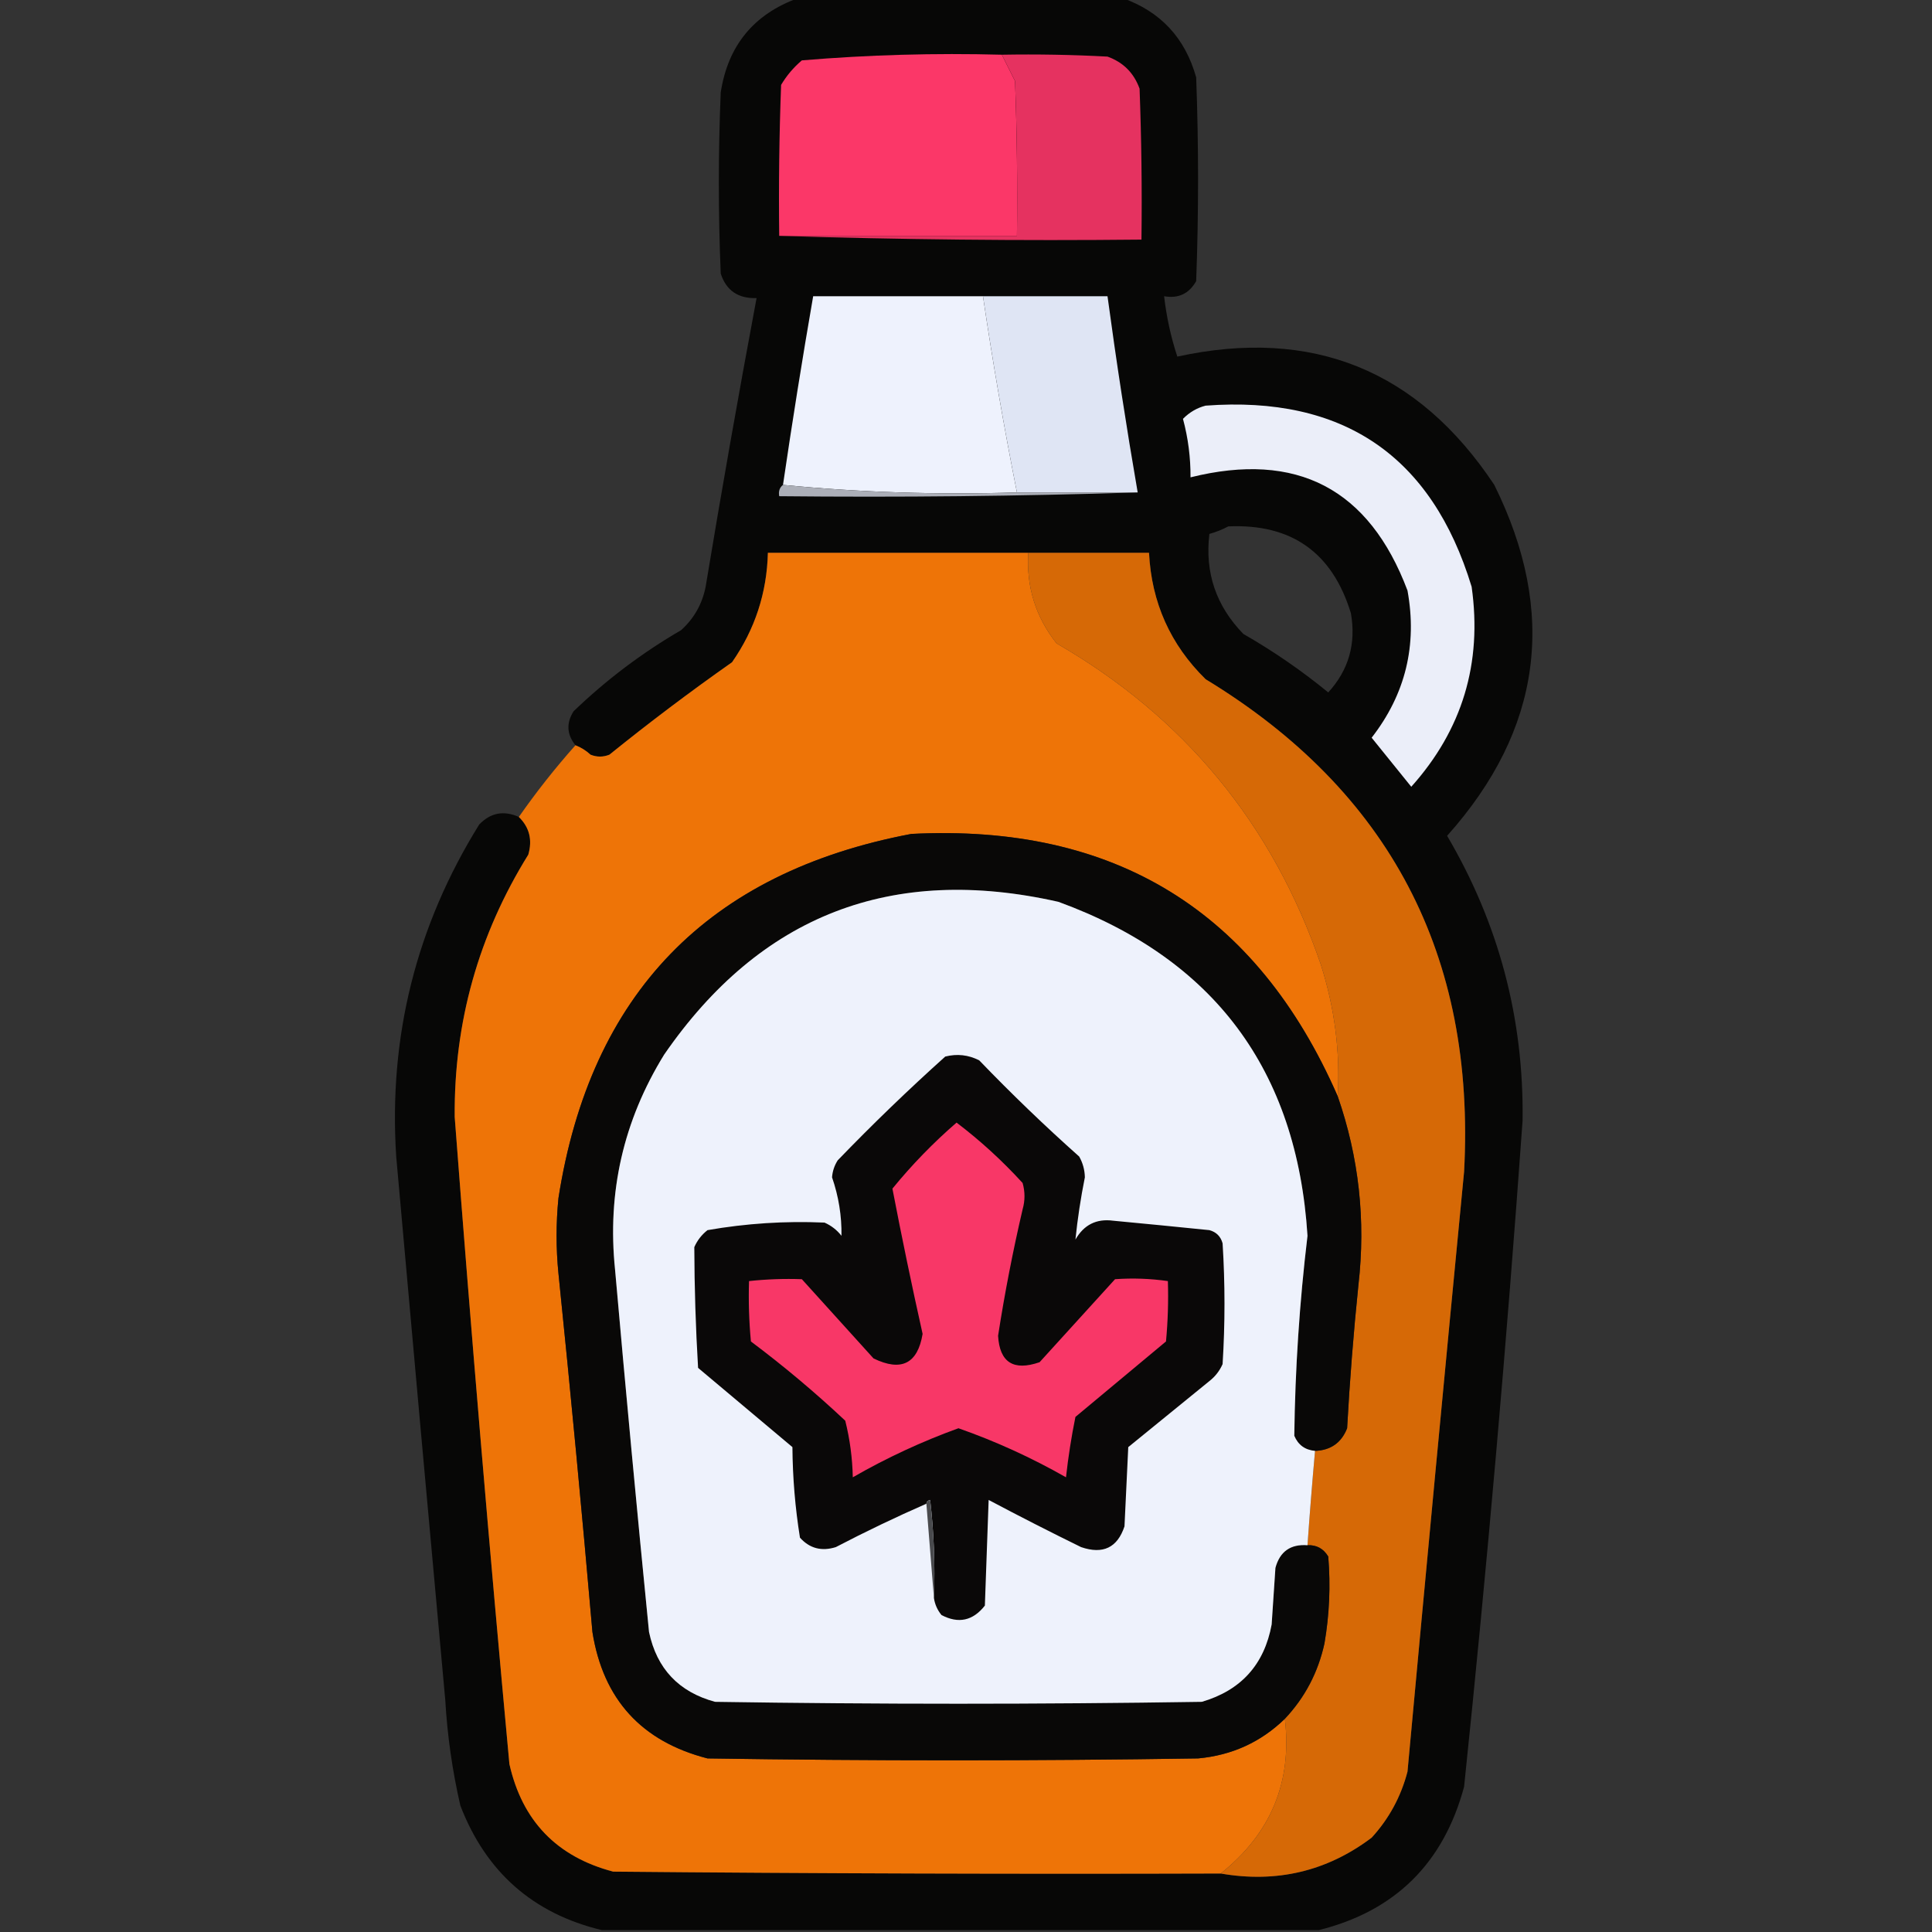 <?xml version="1.0" encoding="UTF-8"?>
<!DOCTYPE svg PUBLIC "-//W3C//DTD SVG 1.1//EN" "http://www.w3.org/Graphics/SVG/1.1/DTD/svg11.dtd">
<svg xmlns="http://www.w3.org/2000/svg" version="1.1" width="512px" height="512px" style="shape-rendering:geometricPrecision; text-rendering:geometricPrecision; image-rendering:optimizeQuality; fill-rule:evenodd; clip-rule:evenodd" xmlns:xlink="http://www.w3.org/1999/xlink">
<rect width="100%" height="100%" fill="#333333" stroke="none"/>
<g><path style="opacity:0.979" fill="#070706" d="M 211.5,-0.5 C 240.167,-0.5 268.833,-0.5 297.5,-0.5C 307.577,3.08 314.077,10.081 317,20.5C 317.667,38.5 317.667,56.5 317,74.5C 315.106,77.844 312.273,79.178 308.5,78.5C 309.138,84.011 310.304,89.345 312,94.5C 347.778,86.725 375.778,98.059 396,128.5C 412.801,162.389 408.634,193.389 383.5,221.5C 397.198,244.768 403.865,269.935 403.5,297C 399.296,355.913 394.129,414.746 388,473.5C 382.543,493.792 369.709,506.458 349.5,511.5C 286.167,511.5 222.833,511.5 159.5,511.5C 141.282,507.122 128.782,496.122 122,478.5C 119.879,469.292 118.545,459.958 118,450.5C 113.607,402.505 109.273,354.505 105,306.5C 102.946,274.757 110.279,245.423 127,218.5C 129.994,215.38 133.494,214.714 137.5,216.5C 140.305,219.246 141.139,222.579 140,226.5C 126.796,247.778 120.296,270.945 120.5,296C 124.851,353.199 129.685,410.366 135,467.5C 138.398,482.564 147.564,492.064 162.5,496C 216.166,496.5 269.832,496.667 323.5,496.5C 338.346,499.077 351.68,495.911 363.5,487C 368.093,481.983 371.26,476.149 373,469.5C 377.88,416.486 382.88,363.486 388,310.5C 391.078,253.147 368.245,209.647 319.5,180C 310.163,170.839 305.163,159.672 304.5,146.5C 293.833,146.5 283.167,146.5 272.5,146.5C 249.5,146.5 226.5,146.5 203.5,146.5C 203.234,157.132 200.067,166.799 194,175.5C 182.898,183.302 172.065,191.469 161.5,200C 159.833,200.667 158.167,200.667 156.5,200C 155.307,198.905 153.973,198.072 152.5,197.5C 150.195,194.616 150.029,191.616 152,188.5C 160.65,180.18 170.15,173.014 180.5,167C 183.933,163.896 186.1,160.063 187,155.5C 191.237,129.91 195.737,104.41 200.5,79C 195.621,79.156 192.455,76.99 191,72.5C 190.333,56.5 190.333,40.5 191,24.5C 192.908,12.095 199.742,3.761 211.5,-0.5 Z M 325.5,139.5 C 342.257,138.752 353.09,146.419 358,162.5C 359.42,170.563 357.42,177.563 352,183.5C 344.952,177.722 337.452,172.555 329.5,168C 322.272,160.58 319.272,151.747 320.5,141.5C 322.336,140.972 324.003,140.306 325.5,139.5 Z"/></g>
<g><path style="opacity:1" fill="#fb3768" d="M 265.5,14.5 C 266.653,16.807 267.82,19.14 269,21.5C 269.5,35.163 269.667,48.829 269.5,62.5C 248.5,62.5 227.5,62.5 206.5,62.5C 206.333,49.163 206.5,35.829 207,22.5C 208.458,20.04 210.291,17.873 212.5,16C 230.073,14.527 247.739,14.027 265.5,14.5 Z"/></g>
<g><path style="opacity:1" fill="#e53260" d="M 265.5,14.5 C 274.839,14.334 284.173,14.5 293.5,15C 297.667,16.5 300.5,19.333 302,23.5C 302.5,36.829 302.667,50.163 302.5,63.5C 270.329,63.832 238.329,63.498 206.5,62.5C 227.5,62.5 248.5,62.5 269.5,62.5C 269.667,48.829 269.5,35.163 269,21.5C 267.82,19.14 266.653,16.807 265.5,14.5 Z"/></g>
<g><path style="opacity:1" fill="#eef2fd" d="M 260.5,78.5 C 263.069,95.917 266.069,113.25 269.5,130.5C 248.473,131.155 227.806,130.488 207.5,128.5C 209.949,111.803 212.616,95.137 215.5,78.5C 230.5,78.5 245.5,78.5 260.5,78.5 Z"/></g>
<g><path style="opacity:1" fill="#dfe5f4" d="M 260.5,78.5 C 271.5,78.5 282.5,78.5 293.5,78.5C 295.846,95.884 298.513,113.218 301.5,130.5C 290.833,130.5 280.167,130.5 269.5,130.5C 266.069,113.25 263.069,95.917 260.5,78.5 Z"/></g>
<g><path style="opacity:1" fill="#ebeef9" d="M 319.5,107.5 C 355.941,104.785 379.441,120.785 390,155.5C 392.859,175.749 387.526,193.416 374,208.5C 370.5,204.167 367,199.833 363.5,195.5C 372.465,183.972 375.632,170.972 373,156.5C 362.824,129.494 343.657,119.494 315.5,126.5C 315.53,121.243 314.864,116.076 313.5,111C 315.223,109.251 317.223,108.084 319.5,107.5 Z"/></g>
<g><path style="opacity:1" fill="#acafb8" d="M 207.5,128.5 C 227.806,130.488 248.473,131.155 269.5,130.5C 280.167,130.5 290.833,130.5 301.5,130.5C 270.004,131.498 238.338,131.832 206.5,131.5C 206.263,130.209 206.596,129.209 207.5,128.5 Z"/></g>
<g><path style="opacity:1" fill="#ee7407" d="M 272.5,146.5 C 271.952,155.473 274.452,163.473 280,170.5C 313.915,190.085 337.249,218.419 350,255.5C 353.702,267.099 355.202,278.766 354.5,290.5C 333.006,241.405 295.34,218.238 241.5,221C 187.629,231.204 156.463,263.37 148,317.5C 147.333,324.167 147.333,330.833 148,337.5C 151.24,369.143 154.24,400.81 157,432.5C 159.836,450.336 170.002,461.502 187.5,466C 230.833,466.667 274.167,466.667 317.5,466C 326.475,465.177 334.141,461.677 340.5,455.5C 342.468,472.247 336.802,485.914 323.5,496.5C 269.832,496.667 216.166,496.5 162.5,496C 147.564,492.064 138.398,482.564 135,467.5C 129.685,410.366 124.851,353.199 120.5,296C 120.296,270.945 126.796,247.778 140,226.5C 141.139,222.579 140.305,219.246 137.5,216.5C 142.119,209.879 147.119,203.546 152.5,197.5C 153.973,198.072 155.307,198.905 156.5,200C 158.167,200.667 159.833,200.667 161.5,200C 172.065,191.469 182.898,183.302 194,175.5C 200.067,166.799 203.234,157.132 203.5,146.5C 226.5,146.5 249.5,146.5 272.5,146.5 Z"/></g>
<g><path style="opacity:1" fill="#d66906" d="M 272.5,146.5 C 283.167,146.5 293.833,146.5 304.5,146.5C 305.163,159.672 310.163,170.839 319.5,180C 368.245,209.647 391.078,253.147 388,310.5C 382.88,363.486 377.88,416.486 373,469.5C 371.26,476.149 368.093,481.983 363.5,487C 351.68,495.911 338.346,499.077 323.5,496.5C 336.802,485.914 342.468,472.247 340.5,455.5C 345.821,449.861 349.321,443.194 351,435.5C 352.309,427.869 352.642,420.203 352,412.5C 350.736,410.393 348.903,409.393 346.5,409.5C 347.084,401.16 347.751,392.826 348.5,384.5C 352.658,384.34 355.492,382.34 357,378.5C 357.699,365.81 358.699,353.143 360,340.5C 361.963,323.366 360.13,306.7 354.5,290.5C 355.202,278.766 353.702,267.099 350,255.5C 337.249,218.419 313.915,190.085 280,170.5C 274.452,163.473 271.952,155.473 272.5,146.5 Z"/></g>
<g><path style="opacity:1" fill="#090807" d="M 354.5,290.5 C 360.13,306.7 361.963,323.366 360,340.5C 358.699,353.143 357.699,365.81 357,378.5C 355.492,382.34 352.658,384.34 348.5,384.5C 345.852,384.262 344.018,382.928 343,380.5C 343.222,362.779 344.389,345.112 346.5,327.5C 343.723,283.569 321.723,254.069 280.5,239C 236.34,229.014 201.507,242.514 176,279.5C 165.21,296.997 160.876,315.997 163,336.5C 165.82,368.517 168.82,400.517 172,432.5C 174.064,442.231 179.897,448.397 189.5,451C 232.5,451.667 275.5,451.667 318.5,451C 328.882,447.952 335.049,441.119 337,430.5C 337.333,425.5 337.667,420.5 338,415.5C 339.172,411.163 342.006,409.163 346.5,409.5C 348.903,409.393 350.736,410.393 352,412.5C 352.642,420.203 352.309,427.869 351,435.5C 349.321,443.194 345.821,449.861 340.5,455.5C 334.141,461.677 326.475,465.177 317.5,466C 274.167,466.667 230.833,466.667 187.5,466C 170.002,461.502 159.836,450.336 157,432.5C 154.24,400.81 151.24,369.143 148,337.5C 147.333,330.833 147.333,324.167 148,317.5C 156.463,263.37 187.629,231.204 241.5,221C 295.34,218.238 333.006,241.405 354.5,290.5 Z"/></g>
<g><path style="opacity:1" fill="#eef2fc" d="M 348.5,384.5 C 347.751,392.826 347.084,401.16 346.5,409.5C 342.006,409.163 339.172,411.163 338,415.5C 337.667,420.5 337.333,425.5 337,430.5C 335.049,441.119 328.882,447.952 318.5,451C 275.5,451.667 232.5,451.667 189.5,451C 179.897,448.397 174.064,442.231 172,432.5C 168.82,400.517 165.82,368.517 163,336.5C 160.876,315.997 165.21,296.997 176,279.5C 201.507,242.514 236.34,229.014 280.5,239C 321.723,254.069 343.723,283.569 346.5,327.5C 344.389,345.112 343.222,362.779 343,380.5C 344.018,382.928 345.852,384.262 348.5,384.5 Z"/></g>
<g><path style="opacity:1" fill="#0a0808" d="M 247.5,423.5 C 247.831,414.808 247.498,406.141 246.5,397.5C 245.893,397.624 245.56,397.957 245.5,398.5C 237.4,402.049 229.4,405.883 221.5,410C 217.726,411.183 214.559,410.349 212,407.5C 210.73,399.603 210.063,391.603 210,383.5C 201.667,376.5 193.333,369.5 185,362.5C 184.363,351.825 184.03,341.158 184,330.5C 184.785,328.714 185.951,327.214 187.5,326C 197.774,324.206 208.107,323.539 218.5,324C 220.286,324.785 221.786,325.951 223,327.5C 223.08,322.227 222.247,317.06 220.5,312C 220.625,310.373 221.125,308.873 222,307.5C 231.196,297.97 240.696,288.803 250.5,280C 253.634,279.21 256.634,279.543 259.5,281C 268.03,289.864 276.863,298.364 286,306.5C 286.958,308.199 287.458,310.033 287.5,312C 286.392,317.525 285.559,323.025 285,328.5C 287.244,324.576 290.578,322.909 295,323.5C 303.503,324.3 312.003,325.134 320.5,326C 322.333,326.5 323.5,327.667 324,329.5C 324.667,340.167 324.667,350.833 324,361.5C 323.215,363.286 322.049,364.786 320.5,366C 313.333,371.833 306.167,377.667 299,383.5C 298.667,390.5 298.333,397.5 298,404.5C 296.125,410.155 292.292,411.989 286.5,410C 278.255,405.961 270.089,401.794 262,397.5C 261.667,406.833 261.333,416.167 261,425.5C 257.832,429.533 253.999,430.367 249.5,428C 248.418,426.67 247.751,425.17 247.5,423.5 Z"/></g>
<g><path style="opacity:1" fill="#f83767" d="M 253.5,297.5 C 259.742,302.236 265.576,307.569 271,313.5C 271.667,315.833 271.667,318.167 271,320.5C 268.414,331.59 266.247,342.756 264.5,354C 264.923,361.058 268.589,363.391 275.5,361C 282.167,353.667 288.833,346.333 295.5,339C 300.174,338.667 304.84,338.833 309.5,339.5C 309.666,344.844 309.499,350.177 309,355.5C 301,362.167 293,368.833 285,375.5C 283.931,380.755 283.097,386.089 282.5,391.5C 273.345,386.287 263.845,381.954 254,378.5C 244.321,382.005 234.988,386.338 226,391.5C 225.891,386.386 225.224,381.386 224,376.5C 216.037,369.024 207.704,362.024 199,355.5C 198.501,350.177 198.334,344.844 198.5,339.5C 203.172,338.997 207.839,338.831 212.5,339C 218.833,346 225.167,353 231.5,360C 238.852,363.568 243.186,361.401 244.5,353.5C 241.642,340.709 238.975,327.876 236.5,315C 241.686,308.648 247.352,302.815 253.5,297.5 Z"/></g>
<g><path style="opacity:1" fill="#494a4d" d="M 245.5,398.5 C 245.56,397.957 245.893,397.624 246.5,397.5C 247.498,406.141 247.831,414.808 247.5,423.5C 246.833,415.167 246.167,406.833 245.5,398.5 Z"/></g>
</svg>
